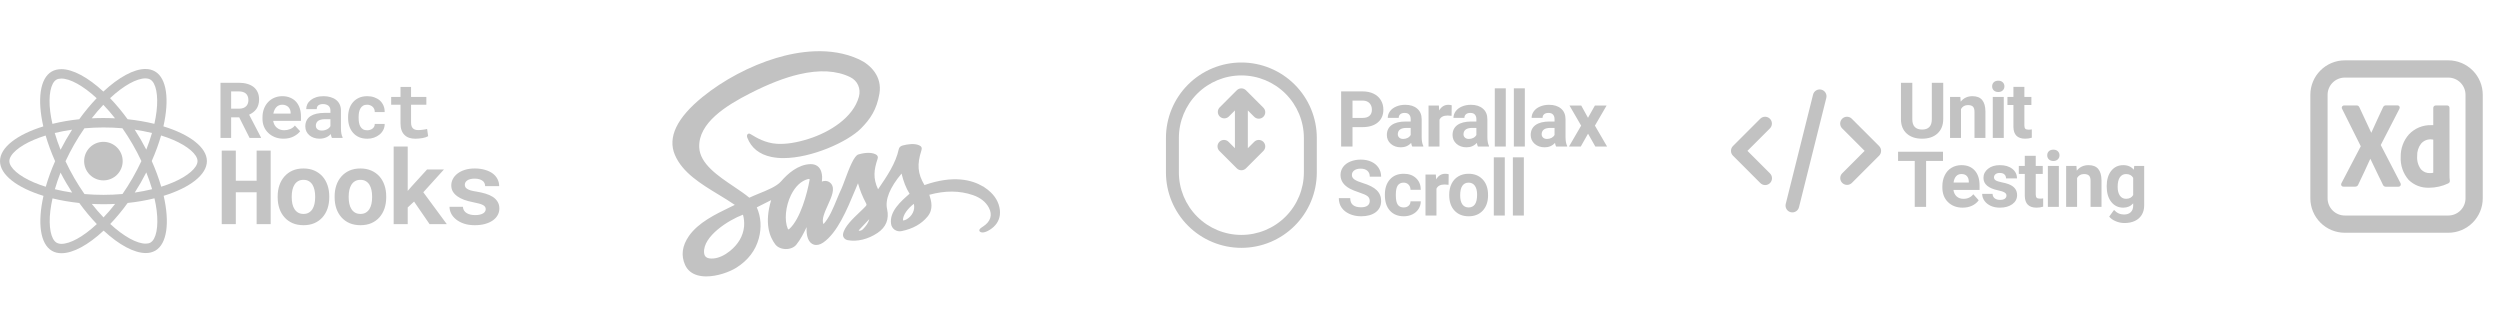 <svg width="inherit" height="inherit" viewBox="0 0 290 38" fill="none" xmlns="http://www.w3.org/2000/svg">
<path d="M211.275 10.399C211.376 10.424 211.471 10.469 211.554 10.531C211.638 10.592 211.709 10.67 211.762 10.759C211.816 10.849 211.851 10.947 211.866 11.05C211.882 11.153 211.876 11.258 211.851 11.359L208.685 24.026C208.661 24.128 208.617 24.225 208.555 24.31C208.494 24.395 208.416 24.467 208.326 24.522C208.237 24.577 208.137 24.613 208.033 24.629C207.929 24.645 207.823 24.64 207.721 24.615C207.619 24.589 207.524 24.544 207.439 24.481C207.355 24.418 207.284 24.339 207.231 24.248C207.178 24.158 207.143 24.057 207.129 23.953C207.115 23.849 207.122 23.743 207.149 23.642L210.315 10.975C210.341 10.874 210.385 10.779 210.447 10.695C210.509 10.612 210.587 10.541 210.676 10.488C210.765 10.434 210.864 10.399 210.967 10.384C211.07 10.368 211.175 10.373 211.276 10.399H211.275ZM205.31 13.774C205.458 13.922 205.541 14.123 205.541 14.333C205.541 14.543 205.458 14.745 205.31 14.893L202.703 17.5L205.31 20.107C205.385 20.18 205.446 20.267 205.487 20.364C205.529 20.46 205.55 20.564 205.551 20.669C205.552 20.775 205.532 20.879 205.492 20.976C205.453 21.073 205.394 21.162 205.32 21.236C205.245 21.31 205.157 21.369 205.06 21.409C204.962 21.449 204.858 21.469 204.753 21.468C204.648 21.467 204.544 21.445 204.447 21.404C204.351 21.362 204.263 21.302 204.19 21.226L201.024 18.06C200.875 17.911 200.792 17.71 200.792 17.5C200.792 17.29 200.875 17.089 201.024 16.94L204.19 13.774C204.339 13.625 204.54 13.542 204.75 13.542C204.96 13.542 205.161 13.625 205.31 13.774ZM213.69 13.774C213.839 13.625 214.04 13.542 214.25 13.542C214.46 13.542 214.661 13.625 214.81 13.774L217.976 16.94C218.125 17.089 218.208 17.29 218.208 17.5C218.208 17.71 218.125 17.911 217.976 18.06L214.81 21.226C214.66 21.37 214.46 21.45 214.253 21.448C214.045 21.447 213.847 21.363 213.7 21.217C213.553 21.07 213.47 20.871 213.468 20.664C213.466 20.456 213.546 20.256 213.69 20.107L216.297 17.5L213.69 14.893C213.542 14.745 213.459 14.543 213.459 14.333C213.459 14.123 213.542 13.922 213.69 13.774Z" fill="#C2C2C2"/>
<path d="M284 27H272C270.939 27 269.922 26.579 269.172 25.828C268.421 25.078 268 24.061 268 23V11C268 9.939 268.421 8.922 269.172 8.172C269.922 7.421 270.939 7 272 7H284C285.061 7 286.078 7.421 286.828 8.172C287.579 8.922 288 9.939 288 11V23C288 24.061 287.579 25.078 286.828 25.828C286.078 26.579 285.061 27 284 27ZM272 9C271.47 9 270.961 9.211 270.586 9.586C270.211 9.961 270 10.47 270 11V23C270 23.53 270.211 24.039 270.586 24.414C270.961 24.789 271.47 25 272 25H284C284.53 25 285.039 24.789 285.414 24.414C285.789 24.039 286 23.53 286 23V11C286 10.47 285.789 9.961 285.414 9.586C285.039 9.211 284.53 9 284 9H272ZM281.762 21.776C281.33 21.793 280.898 21.723 280.494 21.568C280.09 21.413 279.721 21.178 279.411 20.876C278.761 20.135 278.428 19.17 278.483 18.186C278.463 17.23 278.804 16.302 279.438 15.586C279.769 15.236 280.171 14.959 280.617 14.775C281.063 14.591 281.543 14.503 282.025 14.517H282.258V12.517C282.258 12.361 282.385 12.234 282.541 12.233H283.858C283.931 12.23 284.003 12.255 284.058 12.303C284.085 12.329 284.106 12.36 284.12 12.394C284.135 12.429 284.141 12.466 284.14 12.503V20.182C284.135 20.447 284.149 20.712 284.18 20.975V21C284.182 21.064 284.162 21.126 284.124 21.177C284.091 21.217 284.05 21.249 284.003 21.271C283.309 21.602 282.55 21.775 281.781 21.777L281.762 21.776ZM280.846 16.66L280.841 16.666C280.524 17.083 280.365 17.598 280.391 18.121C280.35 18.666 280.507 19.207 280.834 19.645C281.101 19.939 281.486 20.099 281.883 20.079C282.009 20.081 282.135 20.068 282.258 20.041V16.192C282.165 16.172 282.069 16.162 281.974 16.163C281.761 16.157 281.549 16.199 281.354 16.286C281.158 16.372 280.985 16.501 280.846 16.663V16.66ZM278.225 21.66H276.774C276.699 21.665 276.625 21.646 276.562 21.607C276.498 21.567 276.449 21.509 276.42 21.44L276.21 21L276.205 20.989L276 20.58L275.936 20.447C275.617 19.789 275.288 19.111 274.958 18.413C274.499 19.43 274.027 20.44 273.541 21.444V21.454L273.536 21.463C273.503 21.519 273.456 21.566 273.4 21.6C273.343 21.634 273.278 21.651 273.212 21.65H271.841C271.784 21.653 271.727 21.637 271.68 21.605C271.632 21.572 271.596 21.525 271.578 21.471C271.566 21.43 271.564 21.386 271.571 21.343C271.578 21.301 271.596 21.261 271.621 21.226L273.85 16.965L271.694 12.651C271.665 12.609 271.648 12.56 271.646 12.509C271.644 12.458 271.657 12.407 271.682 12.363C271.706 12.323 271.741 12.29 271.782 12.267C271.823 12.244 271.869 12.232 271.916 12.232H273.35C273.42 12.228 273.489 12.244 273.55 12.278C273.612 12.316 273.66 12.373 273.686 12.441C274.222 13.566 274.674 14.541 275.069 15.406C275.56 14.306 276.082 13.188 276.432 12.447L276.437 12.436L276.443 12.426V12.415C276.468 12.372 276.499 12.334 276.536 12.3C276.598 12.248 276.676 12.221 276.757 12.223H278.1C278.151 12.222 278.202 12.235 278.246 12.262C278.29 12.289 278.325 12.328 278.347 12.374C278.365 12.416 278.372 12.463 278.368 12.508C278.364 12.554 278.349 12.598 278.324 12.637L276.167 16.824L278.449 21.224C278.473 21.262 278.488 21.305 278.493 21.35C278.498 21.395 278.493 21.44 278.478 21.483C278.459 21.535 278.425 21.579 278.379 21.611C278.334 21.642 278.28 21.659 278.225 21.658V21.66Z" fill="#C2C2C2"/>
<path d="M144 11L144.53 10.47C144.389 10.329 144.199 10.251 144 10.251C143.801 10.251 143.611 10.329 143.47 10.47L144 11ZM144 19L143.47 19.53C143.611 19.671 143.801 19.749 144 19.749C144.199 19.749 144.389 19.671 144.53 19.53L144 19ZM141.47 12.47C141.338 12.612 141.265 12.8 141.269 12.995C141.272 13.189 141.351 13.374 141.488 13.512C141.626 13.649 141.811 13.728 142.005 13.731C142.2 13.735 142.388 13.662 142.53 13.53L141.47 12.47ZM145.47 13.53C145.539 13.604 145.621 13.663 145.713 13.704C145.805 13.745 145.905 13.767 146.005 13.769C146.106 13.77 146.206 13.752 146.3 13.714C146.393 13.676 146.478 13.62 146.549 13.549C146.62 13.478 146.676 13.393 146.714 13.3C146.752 13.206 146.77 13.106 146.769 13.005C146.767 12.905 146.745 12.806 146.704 12.713C146.663 12.621 146.604 12.539 146.53 12.47L145.47 13.53ZM142.53 16.47C142.461 16.396 142.379 16.337 142.287 16.296C142.195 16.255 142.095 16.233 141.995 16.231C141.894 16.23 141.794 16.248 141.7 16.286C141.607 16.324 141.522 16.38 141.451 16.451C141.38 16.522 141.324 16.607 141.286 16.7C141.248 16.794 141.23 16.894 141.231 16.994C141.233 17.095 141.255 17.195 141.296 17.287C141.337 17.378 141.396 17.461 141.47 17.53L142.53 16.47ZM146.53 17.53C146.604 17.461 146.663 17.378 146.704 17.287C146.745 17.195 146.767 17.095 146.769 16.994C146.77 16.894 146.752 16.794 146.714 16.7C146.676 16.607 146.62 16.522 146.549 16.451C146.478 16.38 146.393 16.324 146.3 16.286C146.206 16.248 146.106 16.23 146.005 16.231C145.905 16.233 145.805 16.255 145.713 16.296C145.621 16.337 145.539 16.396 145.47 16.47L146.53 17.53ZM135.25 16V20H136.75V16H135.25ZM152.75 20V16H151.25V20H152.75ZM143.25 11V19H144.75V11H143.25ZM143.47 10.47L141.47 12.47L142.53 13.53L144.53 11.53L143.47 10.47ZM143.47 11.53L145.47 13.53L146.53 12.47L144.53 10.47L143.47 11.53ZM144.53 18.47L142.53 16.47L141.47 17.53L143.47 19.53L144.53 18.47ZM144.53 19.53L146.53 17.53L145.47 16.47L143.47 18.47L144.53 19.53ZM152.75 16C152.75 13.679 151.828 11.454 150.187 9.813C148.546 8.172 146.321 7.25 144 7.25V8.75C145.923 8.75 147.767 9.514 149.127 10.873C150.486 12.233 151.25 14.077 151.25 16H152.75ZM144 28.75C145.149 28.75 146.287 28.524 147.348 28.084C148.41 27.644 149.375 27 150.187 26.187C151 25.375 151.644 24.41 152.084 23.349C152.524 22.287 152.75 21.149 152.75 20H151.25C151.25 21.923 150.486 23.767 149.127 25.127C147.767 26.486 145.923 27.25 144 27.25V28.75ZM135.25 20C135.25 22.321 136.172 24.546 137.813 26.187C139.454 27.828 141.679 28.75 144 28.75V27.25C142.077 27.25 140.233 26.486 138.873 25.127C137.514 23.767 136.75 21.923 136.75 20H135.25ZM136.75 16C136.75 14.077 137.514 12.233 138.873 10.873C140.233 9.514 142.077 8.75 144 8.75V7.25C141.679 7.25 139.454 8.172 137.813 9.813C136.172 11.454 135.25 13.679 135.25 16H136.75Z" fill="#C2C2C2"/>
<path d="M156.89 14.746V17H155.571V10.602H158.067C158.548 10.602 158.97 10.69 159.333 10.865C159.699 11.041 159.98 11.291 160.177 11.617C160.373 11.939 160.471 12.307 160.471 12.72C160.471 13.347 160.256 13.842 159.825 14.205C159.397 14.565 158.804 14.746 158.045 14.746H156.89ZM156.89 13.678H158.067C158.416 13.678 158.681 13.596 158.863 13.432C159.047 13.268 159.14 13.033 159.14 12.729C159.14 12.415 159.047 12.162 158.863 11.968C158.678 11.775 158.423 11.675 158.098 11.669H156.89V13.678ZM163.82 17C163.761 16.886 163.719 16.744 163.693 16.574C163.385 16.916 162.985 17.088 162.493 17.088C162.027 17.088 161.64 16.953 161.333 16.684C161.028 16.414 160.876 16.074 160.876 15.664C160.876 15.16 161.062 14.773 161.434 14.504C161.809 14.234 162.349 14.098 163.055 14.095H163.64V13.823C163.64 13.603 163.583 13.427 163.468 13.295C163.357 13.164 163.18 13.098 162.937 13.098C162.723 13.098 162.554 13.149 162.431 13.252C162.311 13.354 162.251 13.495 162.251 13.673H160.981C160.981 13.398 161.066 13.143 161.236 12.909C161.406 12.674 161.646 12.491 161.957 12.359C162.267 12.225 162.616 12.157 163.003 12.157C163.589 12.157 164.053 12.305 164.396 12.601C164.741 12.894 164.914 13.307 164.914 13.84V15.901C164.917 16.352 164.98 16.694 165.103 16.925V17H163.82ZM162.77 16.117C162.957 16.117 163.13 16.076 163.288 15.994C163.446 15.909 163.564 15.796 163.64 15.655V14.838H163.165C162.529 14.838 162.191 15.058 162.15 15.497L162.146 15.572C162.146 15.73 162.201 15.86 162.313 15.963C162.424 16.065 162.576 16.117 162.77 16.117ZM168.382 13.436C168.209 13.413 168.057 13.401 167.925 13.401C167.444 13.401 167.129 13.563 166.98 13.889V17H165.71V12.245H166.91L166.945 12.812C167.2 12.376 167.553 12.157 168.004 12.157C168.144 12.157 168.276 12.176 168.399 12.214L168.382 13.436ZM171.44 17C171.382 16.886 171.339 16.744 171.313 16.574C171.005 16.916 170.606 17.088 170.113 17.088C169.648 17.088 169.261 16.953 168.953 16.684C168.648 16.414 168.496 16.074 168.496 15.664C168.496 15.16 168.682 14.773 169.054 14.504C169.429 14.234 169.97 14.098 170.676 14.095H171.26V13.823C171.26 13.603 171.203 13.427 171.089 13.295C170.978 13.164 170.8 13.098 170.557 13.098C170.343 13.098 170.175 13.149 170.052 13.252C169.932 13.354 169.872 13.495 169.872 13.673H168.602C168.602 13.398 168.687 13.143 168.856 12.909C169.026 12.674 169.267 12.491 169.577 12.359C169.888 12.225 170.236 12.157 170.623 12.157C171.209 12.157 171.673 12.305 172.016 12.601C172.362 12.894 172.535 13.307 172.535 13.84V15.901C172.538 16.352 172.601 16.694 172.724 16.925V17H171.44ZM170.39 16.117C170.578 16.117 170.751 16.076 170.909 15.994C171.067 15.909 171.184 15.796 171.26 15.655V14.838H170.786C170.15 14.838 169.812 15.058 169.771 15.497L169.766 15.572C169.766 15.73 169.822 15.86 169.933 15.963C170.044 16.065 170.197 16.117 170.39 16.117ZM174.671 17H173.396V10.25H174.671V17ZM176.881 17H175.607V10.25H176.881V17ZM180.507 17C180.448 16.886 180.406 16.744 180.379 16.574C180.072 16.916 179.672 17.088 179.18 17.088C178.714 17.088 178.327 16.953 178.02 16.684C177.715 16.414 177.563 16.074 177.563 15.664C177.563 15.16 177.749 14.773 178.121 14.504C178.496 14.234 179.036 14.098 179.742 14.095H180.327V13.823C180.327 13.603 180.27 13.427 180.155 13.295C180.044 13.164 179.867 13.098 179.624 13.098C179.41 13.098 179.241 13.149 179.118 13.252C178.998 13.354 178.938 13.495 178.938 13.673H177.668C177.668 13.398 177.753 13.143 177.923 12.909C178.093 12.674 178.333 12.491 178.644 12.359C178.954 12.225 179.303 12.157 179.69 12.157C180.275 12.157 180.74 12.305 181.083 12.601C181.428 12.894 181.601 13.307 181.601 13.84V15.901C181.604 16.352 181.667 16.694 181.79 16.925V17H180.507ZM179.457 16.117C179.644 16.117 179.817 16.076 179.975 15.994C180.133 15.909 180.251 15.796 180.327 15.655V14.838H179.852C179.216 14.838 178.878 15.058 178.837 15.497L178.833 15.572C178.833 15.73 178.888 15.86 179 15.963C179.111 16.065 179.263 16.117 179.457 16.117ZM184.207 13.665L185.007 12.245H186.365L185.011 14.574L186.422 17H185.06L184.212 15.506L183.368 17H182.001L183.412 14.574L182.063 12.245H183.425L184.207 13.665Z" fill="#C2C2C2"/>
<path d="M225.414 9.602V13.816C225.414 14.516 225.194 15.07 224.755 15.477C224.318 15.884 223.721 16.088 222.962 16.088C222.215 16.088 221.622 15.89 221.182 15.495C220.743 15.099 220.519 14.556 220.51 13.864V9.602H221.828V13.825C221.828 14.244 221.928 14.55 222.127 14.743C222.329 14.934 222.607 15.029 222.962 15.029C223.703 15.029 224.08 14.639 224.091 13.86V9.602H225.414ZM227.401 11.245L227.44 11.794C227.78 11.37 228.236 11.157 228.807 11.157C229.311 11.157 229.686 11.305 229.932 11.601C230.178 11.897 230.304 12.339 230.31 12.928V16H229.04V12.959C229.04 12.69 228.981 12.495 228.864 12.374C228.747 12.252 228.552 12.19 228.279 12.19C227.922 12.19 227.654 12.342 227.475 12.647V16H226.205V11.245H227.401ZM232.437 16H231.162V11.245H232.437V16ZM231.088 10.015C231.088 9.824 231.151 9.667 231.277 9.544C231.406 9.421 231.58 9.36 231.8 9.36C232.016 9.36 232.189 9.421 232.318 9.544C232.447 9.667 232.512 9.824 232.512 10.015C232.512 10.208 232.446 10.366 232.314 10.489C232.185 10.612 232.014 10.674 231.8 10.674C231.586 10.674 231.413 10.612 231.281 10.489C231.152 10.366 231.088 10.208 231.088 10.015ZM234.828 10.076V11.245H235.641V12.177H234.828V14.55C234.828 14.726 234.861 14.852 234.929 14.928C234.996 15.004 235.125 15.042 235.315 15.042C235.456 15.042 235.581 15.032 235.689 15.011V15.974C235.44 16.05 235.184 16.088 234.92 16.088C234.029 16.088 233.575 15.638 233.558 14.739V12.177H232.863V11.245H233.558V10.076H234.828Z" fill="#C2C2C2"/>
<path d="M225.388 18.669H223.428V24H222.109V18.669H220.176V17.602H225.388V18.669ZM227.673 24.088C226.976 24.088 226.407 23.874 225.968 23.446C225.531 23.019 225.313 22.449 225.313 21.737V21.614C225.313 21.136 225.405 20.71 225.59 20.335C225.775 19.957 226.035 19.667 226.372 19.465C226.712 19.26 227.099 19.157 227.532 19.157C228.183 19.157 228.694 19.362 229.066 19.773C229.441 20.183 229.629 20.764 229.629 21.517V22.036H226.601C226.642 22.346 226.765 22.595 226.97 22.783C227.178 22.97 227.44 23.064 227.757 23.064C228.246 23.064 228.628 22.887 228.903 22.532L229.528 23.231C229.337 23.5 229.079 23.711 228.754 23.864C228.429 24.013 228.069 24.088 227.673 24.088ZM227.528 20.186C227.276 20.186 227.071 20.27 226.913 20.44C226.758 20.61 226.658 20.854 226.614 21.17H228.381V21.069C228.375 20.788 228.299 20.571 228.152 20.419C228.006 20.263 227.798 20.186 227.528 20.186ZM232.749 22.686C232.749 22.531 232.671 22.409 232.516 22.321C232.364 22.23 232.118 22.15 231.778 22.08C230.647 21.842 230.081 21.362 230.081 20.638C230.081 20.216 230.256 19.865 230.604 19.584C230.956 19.299 231.414 19.157 231.98 19.157C232.583 19.157 233.065 19.299 233.426 19.584C233.789 19.868 233.971 20.237 233.971 20.691H232.701C232.701 20.509 232.642 20.36 232.525 20.243C232.408 20.123 232.224 20.062 231.975 20.062C231.762 20.062 231.596 20.111 231.479 20.207C231.362 20.304 231.303 20.427 231.303 20.577C231.303 20.717 231.369 20.831 231.501 20.919C231.636 21.004 231.861 21.079 232.178 21.144C232.494 21.205 232.761 21.275 232.977 21.355C233.648 21.601 233.984 22.027 233.984 22.633C233.984 23.067 233.798 23.419 233.426 23.688C233.054 23.955 232.573 24.088 231.984 24.088C231.586 24.088 231.231 24.018 230.921 23.877C230.613 23.733 230.371 23.539 230.196 23.293C230.02 23.044 229.932 22.775 229.932 22.488H231.136C231.148 22.714 231.231 22.887 231.387 23.007C231.542 23.127 231.75 23.187 232.011 23.187C232.254 23.187 232.437 23.142 232.56 23.051C232.686 22.957 232.749 22.835 232.749 22.686ZM236.146 18.076V19.245H236.959V20.177H236.146V22.55C236.146 22.726 236.18 22.852 236.247 22.928C236.314 23.004 236.443 23.042 236.634 23.042C236.774 23.042 236.899 23.032 237.007 23.011V23.974C236.758 24.05 236.502 24.088 236.238 24.088C235.348 24.088 234.894 23.638 234.876 22.739V20.177H234.182V19.245H234.876V18.076H236.146ZM238.827 24H237.552V19.245H238.827V24ZM237.478 18.015C237.478 17.824 237.541 17.668 237.667 17.544C237.796 17.421 237.97 17.36 238.19 17.36C238.406 17.36 238.579 17.421 238.708 17.544C238.837 17.668 238.902 17.824 238.902 18.015C238.902 18.208 238.836 18.366 238.704 18.489C238.575 18.612 238.404 18.674 238.19 18.674C237.976 18.674 237.803 18.612 237.671 18.489C237.542 18.366 237.478 18.208 237.478 18.015ZM240.866 19.245L240.906 19.794C241.246 19.37 241.701 19.157 242.272 19.157C242.776 19.157 243.151 19.305 243.397 19.601C243.643 19.897 243.769 20.339 243.775 20.928V24H242.505V20.959C242.505 20.689 242.447 20.495 242.329 20.375C242.212 20.252 242.017 20.19 241.745 20.19C241.388 20.19 241.12 20.342 240.941 20.647V24H239.671V19.245H240.866ZM244.378 21.587C244.378 20.858 244.55 20.27 244.896 19.825C245.245 19.38 245.713 19.157 246.302 19.157C246.824 19.157 247.23 19.336 247.52 19.693L247.572 19.245H248.724V23.842C248.724 24.258 248.628 24.62 248.438 24.927C248.251 25.235 247.985 25.469 247.643 25.63C247.3 25.791 246.899 25.872 246.439 25.872C246.09 25.872 245.75 25.802 245.419 25.661C245.088 25.523 244.837 25.345 244.668 25.125L245.23 24.352C245.546 24.706 245.93 24.883 246.381 24.883C246.718 24.883 246.981 24.793 247.168 24.611C247.356 24.432 247.449 24.177 247.449 23.846V23.591C247.156 23.922 246.771 24.088 246.294 24.088C245.722 24.088 245.259 23.865 244.905 23.42C244.553 22.972 244.378 22.378 244.378 21.64V21.587ZM245.648 21.68C245.648 22.11 245.734 22.449 245.907 22.695C246.08 22.938 246.317 23.06 246.619 23.06C247.005 23.06 247.282 22.915 247.449 22.625V20.625C247.279 20.335 247.005 20.19 246.628 20.19C246.323 20.19 246.083 20.314 245.907 20.564C245.734 20.812 245.648 21.185 245.648 21.68Z" fill="#C2C2C2"/>
<path d="M158.889 23.321C158.889 23.072 158.801 22.882 158.625 22.75C158.45 22.615 158.133 22.475 157.676 22.328C157.219 22.179 156.857 22.032 156.591 21.889C155.864 21.496 155.501 20.967 155.501 20.302C155.501 19.956 155.598 19.649 155.791 19.379C155.987 19.107 156.267 18.895 156.63 18.742C156.997 18.59 157.407 18.514 157.861 18.514C158.318 18.514 158.725 18.597 159.083 18.764C159.44 18.928 159.717 19.161 159.913 19.463C160.112 19.765 160.212 20.107 160.212 20.491H158.894C158.894 20.198 158.801 19.971 158.617 19.81C158.432 19.646 158.173 19.564 157.839 19.564C157.517 19.564 157.266 19.633 157.087 19.77C156.909 19.905 156.819 20.084 156.819 20.307C156.819 20.515 156.923 20.689 157.131 20.83C157.342 20.97 157.651 21.102 158.059 21.225C158.809 21.451 159.355 21.73 159.698 22.064C160.041 22.398 160.212 22.814 160.212 23.312C160.212 23.866 160.002 24.301 159.583 24.618C159.165 24.931 158.601 25.088 157.892 25.088C157.399 25.088 156.951 24.998 156.547 24.82C156.143 24.638 155.833 24.391 155.62 24.077C155.409 23.764 155.303 23.4 155.303 22.987H156.626C156.626 23.693 157.048 24.046 157.892 24.046C158.205 24.046 158.45 23.983 158.625 23.857C158.801 23.729 158.889 23.55 158.889 23.321ZM162.822 24.064C163.057 24.064 163.247 24 163.394 23.871C163.54 23.742 163.616 23.57 163.622 23.356H164.813C164.81 23.679 164.722 23.975 164.549 24.244C164.377 24.511 164.139 24.719 163.838 24.868C163.539 25.015 163.208 25.088 162.844 25.088C162.165 25.088 161.629 24.873 161.236 24.442C160.843 24.008 160.647 23.411 160.647 22.649V22.565C160.647 21.833 160.842 21.248 161.232 20.812C161.621 20.375 162.156 20.157 162.836 20.157C163.43 20.157 163.906 20.327 164.264 20.667C164.624 21.004 164.807 21.454 164.813 22.016H163.622C163.616 21.77 163.54 21.571 163.394 21.419C163.247 21.263 163.054 21.186 162.814 21.186C162.518 21.186 162.294 21.294 162.141 21.511C161.992 21.725 161.917 22.073 161.917 22.557V22.689C161.917 23.178 161.992 23.529 162.141 23.743C162.291 23.957 162.518 24.064 162.822 24.064ZM168.03 21.436C167.857 21.413 167.705 21.401 167.573 21.401C167.093 21.401 166.778 21.564 166.628 21.889V25H165.358V20.245H166.558L166.593 20.812C166.848 20.375 167.201 20.157 167.652 20.157C167.793 20.157 167.925 20.176 168.048 20.214L168.03 21.436ZM168.109 22.579C168.109 22.107 168.2 21.686 168.382 21.317C168.564 20.948 168.824 20.663 169.164 20.46C169.507 20.258 169.904 20.157 170.355 20.157C170.997 20.157 171.52 20.354 171.924 20.746C172.331 21.139 172.558 21.672 172.605 22.346L172.614 22.671C172.614 23.4 172.41 23.986 172.003 24.429C171.596 24.868 171.049 25.088 170.364 25.088C169.678 25.088 169.13 24.868 168.72 24.429C168.313 23.989 168.109 23.392 168.109 22.636V22.579ZM169.379 22.671C169.379 23.122 169.464 23.468 169.634 23.708C169.804 23.945 170.047 24.064 170.364 24.064C170.671 24.064 170.912 23.947 171.085 23.712C171.257 23.475 171.344 23.097 171.344 22.579C171.344 22.136 171.257 21.794 171.085 21.55C170.912 21.307 170.668 21.186 170.355 21.186C170.044 21.186 169.804 21.307 169.634 21.55C169.464 21.791 169.379 22.164 169.379 22.671ZM174.556 25H173.282V18.25H174.556V25ZM176.767 25H175.493V18.25H176.767V25Z" fill="#C2C2C2"/>
<g clip-path="url(#clip0)">
<path d="M115.984 24.349C115.875 23.464 115.426 22.697 114.648 22.065C114.638 22.053 114.627 22.043 114.616 22.033L114.576 22.004L114.564 21.995L114.15 21.699L114.136 21.688L114.084 21.651C114.064 21.64 114.044 21.631 114.022 21.625C112.714 20.847 110.549 20.301 107.237 21.47C106.447 20.14 106.357 19.074 106.886 17.442C106.98 17.157 106.893 16.969 106.611 16.848C106.044 16.607 105.267 16.73 104.717 16.875C104.46 16.942 104.305 17.087 104.256 17.308C103.908 18.941 102.894 20.433 101.913 21.872L101.855 21.957C101.251 20.676 101.377 19.684 101.797 18.44C101.881 18.193 101.815 18.028 101.583 17.905C100.934 17.57 99.961 17.8 99.574 17.914C99.083 18.058 98.556 19.385 97.967 20.975C97.819 21.375 97.691 21.717 97.615 21.877C97.433 22.248 97.259 22.671 97.075 23.12C96.659 24.136 96.191 25.28 95.522 25.998C95.278 25.46 95.661 24.612 96.033 23.789C96.473 22.816 96.889 21.896 96.41 21.309C96.334 21.216 96.24 21.14 96.134 21.085C96.028 21.03 95.911 20.997 95.792 20.988C95.636 20.977 95.479 21.002 95.335 21.063C95.385 20.643 95.387 20.312 95.265 19.912C95.09 19.341 94.635 19.022 94.008 19.039C92.582 19.08 91.375 20.143 90.613 21.028C90.105 21.622 88.98 22.074 87.992 22.471C87.602 22.637 87.231 22.785 86.921 22.934C86.427 22.517 85.8 22.096 85.14 21.651C83.284 20.406 81.182 18.993 81.109 17.078C81.005 14.25 84.226 12.244 87.038 10.812C89.168 9.729 91.021 9.01 92.701 8.618C95.061 8.066 97.055 8.177 98.625 8.947C99.485 9.368 99.887 10.283 99.632 11.224C98.964 13.67 96.196 15.345 93.829 16.1C92.404 16.554 91.19 16.744 90.118 16.681C88.775 16.604 87.678 15.93 87.209 15.642C87.134 15.591 87.054 15.546 86.972 15.509L86.95 15.504C86.908 15.493 86.863 15.494 86.821 15.508C86.779 15.521 86.742 15.545 86.713 15.578C86.617 15.693 86.651 15.875 86.686 15.967C87.142 17.159 88.085 17.913 89.487 18.206C89.946 18.298 90.413 18.342 90.881 18.339C94.162 18.339 98.349 16.447 99.886 14.889C100.935 13.828 101.699 12.737 102.015 10.855C102.345 8.885 101.009 7.515 99.648 6.885C96.34 5.358 92.583 5.961 90.014 6.736C87.008 7.642 83.898 9.29 81.483 11.258C78.505 13.683 77.429 15.934 78.283 17.956C79.159 20.029 81.297 21.326 83.364 22.58C84.032 22.985 84.667 23.37 85.239 23.768C85.067 23.852 84.891 23.937 84.712 24.022C82.977 24.863 81.009 25.81 79.917 27.373C79.124 28.513 78.976 29.647 79.476 30.744C79.743 31.328 80.218 31.725 80.878 31.922C81.221 32.02 81.577 32.067 81.934 32.063C83.218 32.063 84.632 31.543 85.402 31.063C86.761 30.209 87.642 29.063 88.021 27.657C88.358 26.406 88.277 25.162 87.787 24.053L89.453 23.213C88.65 25.885 89.266 27.48 89.942 28.36C90.192 28.685 90.642 28.88 91.144 28.889C91.647 28.898 92.109 28.709 92.37 28.387C92.865 27.774 93.23 27.058 93.566 26.342C93.548 26.809 93.57 27.283 93.73 27.684C93.873 28.046 94.109 28.286 94.413 28.378C94.737 28.476 95.116 28.393 95.481 28.144C97.127 27.018 98.252 24.316 99.156 22.143C99.284 21.834 99.408 21.538 99.527 21.26C99.751 22.06 100.062 22.834 100.455 23.566C100.542 23.725 100.535 23.795 100.416 23.925C100.237 24.121 99.988 24.358 99.724 24.609C98.924 25.368 97.928 26.316 97.794 27.149C97.742 27.483 97.972 27.788 98.329 27.857C99.403 28.07 100.697 27.758 101.791 27.022C102.785 26.354 103.159 25.422 102.904 24.261C102.657 23.144 103.221 21.756 104.581 20.133C104.803 21.063 105.1 21.815 105.51 22.474L105.499 22.482C104.509 23.347 103.152 24.531 103.363 25.967C103.38 26.104 103.426 26.235 103.498 26.353C103.569 26.471 103.664 26.572 103.777 26.651C103.897 26.733 104.034 26.788 104.177 26.815C104.32 26.841 104.467 26.837 104.608 26.804C105.905 26.532 106.881 25.983 107.59 25.129C108.3 24.275 108.041 23.328 107.802 22.593C109.657 22.09 111.309 22.102 112.856 22.63C113.724 22.927 114.347 23.415 114.706 24.088C115.158 24.935 114.914 25.716 114.017 26.288C113.742 26.464 113.609 26.572 113.601 26.708C113.599 26.739 113.604 26.771 113.617 26.799C113.63 26.828 113.65 26.854 113.675 26.873C113.779 26.959 114.099 27.107 114.824 26.651C115.492 26.231 115.884 25.66 115.984 24.944C116.005 24.746 116.004 24.547 115.984 24.349ZM86.316 26.209L86.309 26.304C86.193 27.39 85.641 28.337 84.665 29.124C84.052 29.619 83.386 29.922 82.791 29.98C82.375 30.02 82.073 29.964 81.894 29.811C81.759 29.698 81.687 29.528 81.671 29.292C81.549 27.401 84.515 25.522 86.184 24.903C86.303 25.328 86.348 25.769 86.316 26.209ZM93.912 20.876C93.638 22.441 92.837 25.395 91.578 26.542C91.518 26.597 91.468 26.616 91.445 26.611C91.422 26.606 91.404 26.578 91.385 26.537C90.965 25.563 91.12 23.919 91.756 22.626C92.246 21.63 92.944 20.971 93.725 20.771C93.757 20.762 93.791 20.757 93.824 20.757C93.85 20.755 93.877 20.762 93.898 20.777C93.908 20.791 93.914 20.808 93.916 20.825C93.918 20.842 93.917 20.859 93.912 20.876ZM100.109 26.581C99.872 26.829 99.548 26.795 99.624 26.705L100.83 25.425C100.732 25.865 100.445 26.23 100.109 26.581ZM105.109 25.475C104.995 25.531 104.87 25.566 104.743 25.578C104.709 24.905 105.361 24.147 106.005 23.642C106.178 24.344 105.824 25.086 105.109 25.475Z" fill="#C2C2C2"/>
</g>
<path d="M31.398 26V17.469H29.77V20.967H27.355V17.469H25.721V26H27.355V22.303H29.77V26H31.398ZM32.211 22.771V22.895C32.211 23.359 32.277 23.789 32.41 24.184C32.543 24.574 32.738 24.914 32.996 25.203C33.25 25.492 33.562 25.719 33.933 25.883C34.308 26.043 34.734 26.123 35.211 26.123C35.683 26.123 36.105 26.043 36.476 25.883C36.847 25.719 37.16 25.492 37.414 25.203C37.668 24.914 37.861 24.574 37.994 24.184C38.127 23.789 38.193 23.359 38.193 22.895V22.771C38.193 22.311 38.127 21.885 37.994 21.494C37.861 21.1 37.668 20.758 37.414 20.469C37.156 20.18 36.841 19.953 36.47 19.789C36.099 19.625 35.675 19.543 35.199 19.543C34.722 19.543 34.298 19.625 33.927 19.789C33.56 19.953 33.25 20.18 32.996 20.469C32.738 20.758 32.543 21.1 32.41 21.494C32.277 21.885 32.211 22.311 32.211 22.771ZM33.84 22.895V22.771C33.84 22.514 33.865 22.27 33.916 22.039C33.966 21.809 34.047 21.605 34.156 21.43C34.265 21.254 34.406 21.115 34.578 21.014C34.75 20.912 34.957 20.861 35.199 20.861C35.445 20.861 35.654 20.912 35.826 21.014C35.998 21.115 36.138 21.254 36.248 21.43C36.353 21.605 36.431 21.809 36.482 22.039C36.533 22.27 36.558 22.514 36.558 22.771V22.895C36.558 23.16 36.533 23.41 36.482 23.645C36.431 23.875 36.353 24.076 36.248 24.248C36.138 24.424 35.998 24.562 35.826 24.664C35.654 24.766 35.449 24.816 35.211 24.816C34.965 24.816 34.754 24.766 34.578 24.664C34.406 24.562 34.265 24.424 34.156 24.248C34.047 24.076 33.966 23.875 33.916 23.645C33.865 23.41 33.84 23.16 33.84 22.895ZM38.818 22.771V22.895C38.818 23.359 38.884 23.789 39.017 24.184C39.15 24.574 39.345 24.914 39.603 25.203C39.857 25.492 40.169 25.719 40.54 25.883C40.915 26.043 41.341 26.123 41.818 26.123C42.29 26.123 42.712 26.043 43.083 25.883C43.454 25.719 43.767 25.492 44.021 25.203C44.275 24.914 44.468 24.574 44.601 24.184C44.734 23.789 44.8 23.359 44.8 22.895V22.771C44.8 22.311 44.734 21.885 44.601 21.494C44.468 21.1 44.275 20.758 44.021 20.469C43.763 20.18 43.448 19.953 43.077 19.789C42.706 19.625 42.282 19.543 41.806 19.543C41.329 19.543 40.906 19.625 40.534 19.789C40.167 19.953 39.857 20.18 39.603 20.469C39.345 20.758 39.15 21.1 39.017 21.494C38.884 21.885 38.818 22.311 38.818 22.771ZM40.447 22.895V22.771C40.447 22.514 40.472 22.27 40.523 22.039C40.573 21.809 40.654 21.605 40.763 21.43C40.872 21.254 41.013 21.115 41.185 21.014C41.357 20.912 41.564 20.861 41.806 20.861C42.052 20.861 42.261 20.912 42.433 21.014C42.605 21.115 42.745 21.254 42.855 21.43C42.96 21.605 43.038 21.809 43.089 22.039C43.14 22.27 43.165 22.514 43.165 22.771V22.895C43.165 23.16 43.14 23.41 43.089 23.645C43.038 23.875 42.96 24.076 42.855 24.248C42.745 24.424 42.605 24.562 42.433 24.664C42.261 24.766 42.056 24.816 41.818 24.816C41.572 24.816 41.361 24.766 41.185 24.664C41.013 24.562 40.872 24.424 40.763 24.248C40.654 24.076 40.573 23.875 40.523 23.645C40.472 23.41 40.447 23.16 40.447 22.895ZM48.032 23.381L49.831 26H51.829L49.104 22.303L51.495 19.66H49.538L47.786 21.582L47.294 22.145V17H45.665V26H47.294V24.066L48.032 23.381ZM56.344 24.26C56.344 24.357 56.319 24.447 56.268 24.529C56.221 24.611 56.149 24.684 56.051 24.746C55.95 24.809 55.819 24.859 55.659 24.898C55.502 24.934 55.319 24.951 55.108 24.951C54.932 24.951 54.76 24.934 54.592 24.898C54.428 24.863 54.282 24.807 54.153 24.729C54.024 24.654 53.918 24.557 53.836 24.436C53.754 24.311 53.707 24.162 53.696 23.99H52.143C52.143 24.248 52.206 24.506 52.331 24.764C52.459 25.018 52.647 25.244 52.893 25.443C53.139 25.646 53.444 25.811 53.807 25.936C54.174 26.061 54.596 26.123 55.073 26.123C55.506 26.123 55.899 26.076 56.25 25.982C56.602 25.885 56.903 25.75 57.153 25.578C57.399 25.406 57.588 25.203 57.721 24.969C57.858 24.73 57.926 24.471 57.926 24.189C57.926 23.885 57.858 23.623 57.721 23.404C57.588 23.182 57.403 22.992 57.164 22.836C56.926 22.684 56.643 22.559 56.315 22.461C55.987 22.363 55.631 22.283 55.248 22.221C54.983 22.182 54.764 22.137 54.592 22.086C54.42 22.031 54.285 21.971 54.188 21.904C54.086 21.842 54.016 21.771 53.977 21.693C53.938 21.611 53.918 21.523 53.918 21.43C53.918 21.336 53.94 21.248 53.983 21.166C54.03 21.08 54.096 21.006 54.182 20.943C54.276 20.873 54.397 20.818 54.545 20.779C54.694 20.74 54.868 20.721 55.067 20.721C55.301 20.721 55.5 20.75 55.664 20.809C55.832 20.867 55.965 20.945 56.063 21.043C56.133 21.117 56.186 21.201 56.221 21.295C56.256 21.385 56.274 21.482 56.274 21.588H57.903C57.903 21.295 57.838 21.023 57.709 20.773C57.581 20.523 57.395 20.307 57.153 20.123C56.907 19.943 56.608 19.803 56.256 19.701C55.905 19.596 55.508 19.543 55.067 19.543C54.645 19.543 54.266 19.596 53.93 19.701C53.594 19.807 53.309 19.949 53.075 20.129C52.84 20.309 52.66 20.518 52.535 20.756C52.41 20.994 52.348 21.244 52.348 21.506C52.348 21.775 52.409 22.014 52.53 22.221C52.655 22.428 52.827 22.609 53.045 22.766C53.264 22.926 53.526 23.062 53.831 23.176C54.139 23.285 54.479 23.377 54.85 23.451C55.143 23.506 55.385 23.561 55.577 23.615C55.768 23.67 55.922 23.729 56.039 23.791C56.153 23.857 56.231 23.928 56.274 24.002C56.321 24.076 56.344 24.162 56.344 24.26Z" fill="#C4C4C4"/>
<path d="M27.747 13.609L28.951 16H30.273V15.943L28.898 13.302C29.074 13.223 29.232 13.129 29.373 13.021C29.516 12.912 29.639 12.785 29.742 12.638C29.841 12.495 29.918 12.332 29.97 12.15C30.026 11.966 30.054 11.759 30.054 11.531C30.054 11.214 29.998 10.936 29.887 10.696C29.778 10.456 29.623 10.255 29.421 10.094C29.216 9.933 28.97 9.811 28.683 9.729C28.395 9.644 28.075 9.602 27.72 9.602H25.576V16H26.811V13.609H27.747ZM26.811 12.607V10.604H27.72C27.89 10.604 28.041 10.624 28.173 10.665C28.305 10.706 28.416 10.765 28.507 10.841C28.609 10.926 28.686 11.034 28.735 11.166C28.788 11.295 28.814 11.444 28.814 11.614C28.814 11.755 28.794 11.882 28.753 11.997C28.715 12.111 28.658 12.209 28.581 12.291C28.491 12.394 28.372 12.473 28.226 12.528C28.082 12.581 27.915 12.607 27.725 12.607H26.811ZM32.882 16.088C33.342 16.088 33.74 15.998 34.077 15.82C34.414 15.641 34.66 15.442 34.816 15.222L34.205 14.563C34.064 14.745 33.881 14.881 33.656 14.972C33.43 15.062 33.197 15.108 32.957 15.108C32.787 15.108 32.63 15.082 32.486 15.029C32.343 14.976 32.215 14.901 32.104 14.805C31.996 14.711 31.909 14.607 31.845 14.493C31.78 14.376 31.728 14.222 31.687 14.031V14.018H34.912V13.499C34.912 13.151 34.864 12.833 34.767 12.546C34.671 12.256 34.53 12.008 34.345 11.803C34.158 11.598 33.929 11.44 33.66 11.329C33.393 11.214 33.089 11.157 32.746 11.157C32.415 11.157 32.109 11.217 31.827 11.337C31.546 11.457 31.303 11.626 31.098 11.843C30.893 12.06 30.733 12.319 30.619 12.621C30.505 12.919 30.448 13.251 30.448 13.614V13.79C30.448 14.109 30.505 14.409 30.619 14.69C30.736 14.969 30.902 15.21 31.115 15.415C31.329 15.623 31.586 15.788 31.884 15.908C32.183 16.028 32.516 16.088 32.882 16.088ZM32.737 12.146C32.892 12.146 33.029 12.171 33.146 12.221C33.266 12.268 33.367 12.332 33.449 12.414C33.531 12.499 33.595 12.599 33.642 12.713C33.689 12.827 33.713 12.949 33.713 13.078V13.174H31.709C31.738 13.019 31.782 12.878 31.84 12.752C31.899 12.627 31.972 12.518 32.06 12.427C32.145 12.336 32.245 12.268 32.359 12.221C32.473 12.171 32.599 12.146 32.737 12.146ZM38.501 16H39.74V15.925C39.679 15.805 39.632 15.662 39.599 15.495C39.567 15.328 39.551 15.117 39.551 14.862V12.823C39.551 12.547 39.5 12.306 39.397 12.098C39.295 11.887 39.153 11.712 38.971 11.575C38.789 11.437 38.574 11.333 38.325 11.263C38.079 11.192 37.812 11.157 37.525 11.157C37.206 11.157 36.922 11.198 36.673 11.28C36.427 11.359 36.219 11.468 36.049 11.605C35.876 11.743 35.744 11.903 35.653 12.085C35.565 12.266 35.521 12.458 35.521 12.66H36.743C36.743 12.575 36.755 12.498 36.778 12.427C36.805 12.357 36.844 12.297 36.897 12.247C36.956 12.191 37.032 12.149 37.125 12.12C37.219 12.087 37.331 12.071 37.459 12.071C37.606 12.071 37.733 12.09 37.842 12.128C37.953 12.164 38.045 12.215 38.119 12.282C38.189 12.347 38.242 12.424 38.277 12.515C38.312 12.603 38.33 12.703 38.33 12.814V13.095H37.648C37.297 13.095 36.985 13.127 36.712 13.192C36.443 13.253 36.216 13.344 36.031 13.464C35.826 13.596 35.672 13.765 35.57 13.97C35.467 14.172 35.416 14.405 35.416 14.668C35.416 14.873 35.457 15.064 35.539 15.24C35.621 15.413 35.735 15.562 35.882 15.688C36.028 15.814 36.203 15.912 36.405 15.982C36.61 16.053 36.834 16.088 37.077 16.088C37.227 16.088 37.366 16.073 37.495 16.044C37.623 16.018 37.742 15.979 37.85 15.93C37.956 15.883 38.053 15.827 38.141 15.763C38.228 15.698 38.306 15.629 38.373 15.556C38.388 15.641 38.406 15.722 38.426 15.798C38.447 15.874 38.472 15.941 38.501 16ZM37.336 15.143C37.222 15.143 37.121 15.13 37.033 15.104C36.948 15.074 36.876 15.036 36.818 14.989C36.759 14.94 36.714 14.879 36.681 14.809C36.652 14.736 36.638 14.657 36.638 14.572C36.638 14.463 36.658 14.364 36.699 14.273C36.74 14.179 36.803 14.099 36.888 14.031C36.973 13.967 37.083 13.917 37.218 13.882C37.352 13.844 37.515 13.825 37.706 13.825H38.33V14.642C38.294 14.704 38.246 14.765 38.184 14.827C38.123 14.885 38.05 14.938 37.965 14.985C37.88 15.032 37.785 15.07 37.679 15.099C37.574 15.128 37.459 15.143 37.336 15.143ZM42.59 15.112C42.394 15.112 42.231 15.073 42.103 14.994C41.977 14.915 41.877 14.809 41.804 14.677C41.728 14.548 41.675 14.399 41.646 14.229C41.616 14.056 41.602 13.877 41.602 13.693V13.561C41.602 13.379 41.616 13.204 41.646 13.034C41.678 12.864 41.732 12.713 41.808 12.581C41.881 12.449 41.981 12.344 42.107 12.265C42.233 12.185 42.393 12.146 42.586 12.146C42.718 12.146 42.84 12.169 42.951 12.216C43.062 12.26 43.157 12.32 43.236 12.396C43.316 12.473 43.376 12.563 43.417 12.669C43.458 12.774 43.475 12.886 43.469 13.003H44.621C44.627 12.722 44.58 12.468 44.48 12.243C44.38 12.014 44.241 11.819 44.063 11.658C43.881 11.5 43.666 11.377 43.417 11.289C43.168 11.201 42.897 11.157 42.604 11.157C42.237 11.157 41.915 11.22 41.637 11.346C41.361 11.472 41.13 11.644 40.943 11.86C40.755 12.077 40.614 12.332 40.521 12.625C40.427 12.915 40.38 13.227 40.38 13.561V13.693C40.38 14.027 40.427 14.34 40.521 14.633C40.617 14.923 40.759 15.177 40.947 15.394C41.131 15.61 41.363 15.782 41.641 15.908C41.919 16.031 42.243 16.092 42.612 16.092C42.885 16.092 43.143 16.05 43.386 15.965C43.632 15.877 43.847 15.757 44.032 15.604C44.216 15.452 44.361 15.271 44.467 15.06C44.575 14.849 44.627 14.62 44.621 14.374H43.469C43.475 14.485 43.455 14.586 43.408 14.677C43.364 14.768 43.301 14.846 43.219 14.91C43.137 14.975 43.042 15.024 42.933 15.06C42.825 15.095 42.711 15.112 42.59 15.112ZM47.682 10.081H46.46V11.245H45.375V12.146H46.46V14.308C46.46 14.622 46.501 14.891 46.583 15.117C46.665 15.339 46.782 15.523 46.935 15.666C47.084 15.812 47.264 15.921 47.475 15.991C47.689 16.059 47.927 16.092 48.187 16.092C48.322 16.092 48.458 16.085 48.596 16.07C48.737 16.059 48.871 16.041 49 16.018C49.129 15.994 49.251 15.965 49.365 15.93C49.479 15.892 49.579 15.848 49.664 15.798L49.545 14.959C49.49 14.973 49.422 14.988 49.343 15.002C49.267 15.017 49.185 15.03 49.097 15.042C49.006 15.057 48.911 15.068 48.811 15.077C48.715 15.086 48.619 15.09 48.526 15.09C48.397 15.09 48.28 15.076 48.174 15.046C48.072 15.017 47.984 14.967 47.91 14.897C47.837 14.83 47.78 14.739 47.739 14.624C47.701 14.507 47.682 14.362 47.682 14.19V12.146H49.457V11.245H47.682V10.081Z" fill="#C4C4C4"/>
<path d="M24 18.689C24 17.099 22.009 15.592 18.956 14.658C19.661 11.547 19.348 9.071 17.968 8.278C17.634 8.091 17.255 7.996 16.872 8.005V9.095C17.097 9.095 17.278 9.14 17.43 9.223C18.095 9.605 18.384 11.057 18.159 12.926C18.105 13.386 18.017 13.87 17.909 14.364C16.887 14.118 15.849 13.94 14.803 13.831C14.18 12.971 13.5 12.154 12.768 11.385C14.363 9.903 15.86 9.091 16.878 9.091V8C15.532 8 13.771 8.959 11.99 10.622C10.21 8.97 8.448 8.02 7.103 8.02V9.11C8.116 9.11 9.618 9.918 11.213 11.39C10.528 12.11 9.843 12.926 9.192 13.831C8.144 13.938 7.104 14.118 6.081 14.369C5.968 13.88 5.885 13.406 5.826 12.951C5.596 11.081 5.88 9.629 6.541 9.243C6.687 9.155 6.878 9.115 7.103 9.115V8.025C6.693 8.025 6.32 8.113 5.998 8.298C4.623 9.091 4.315 11.561 5.024 14.663C1.981 15.603 0 17.104 0 18.689C0 20.279 1.991 21.786 5.044 22.719C4.339 25.831 4.652 28.307 6.032 29.099C6.35 29.285 6.722 29.373 7.132 29.373C8.478 29.373 10.239 28.414 12.02 26.751C13.8 28.404 15.561 29.353 16.907 29.353C17.293 29.361 17.674 29.267 18.012 29.079C19.387 28.287 19.695 25.817 18.986 22.715C22.019 21.781 24 20.274 24 18.689ZM17.63 15.426C17.44 16.08 17.22 16.724 16.97 17.358C16.561 16.563 16.112 15.789 15.625 15.039C16.32 15.142 16.99 15.269 17.631 15.426H17.63ZM15.39 20.636C15.009 21.296 14.617 21.923 14.211 22.505C12.743 22.634 11.267 22.636 9.799 22.51C8.957 21.307 8.221 20.034 7.598 18.704C8.22 17.371 8.953 16.093 9.79 14.884C11.257 14.754 12.733 14.752 14.201 14.878C14.607 15.46 15.004 16.082 15.385 16.738C15.757 17.378 16.095 18.028 16.403 18.684C16.092 19.348 15.754 19.999 15.39 20.636ZM16.97 20C17.234 20.655 17.46 21.311 17.645 21.947C17.005 22.104 16.329 22.236 15.63 22.338C16.115 21.581 16.562 20.801 16.97 20ZM12.01 25.22C11.555 24.75 11.1 24.227 10.65 23.654C11.09 23.674 11.54 23.689 11.995 23.689C12.455 23.689 12.91 23.679 13.355 23.654C12.915 24.227 12.46 24.75 12.01 25.22ZM8.37 22.338C7.696 22.24 7.026 22.111 6.364 21.952C6.545 21.321 6.77 20.67 7.024 20.02C7.225 20.41 7.436 20.802 7.666 21.194C7.896 21.585 8.13 21.967 8.37 22.338ZM11.985 12.158C12.44 12.628 12.895 13.151 13.345 13.724C12.905 13.704 12.455 13.689 12 13.689C11.54 13.689 11.085 13.699 10.64 13.724C11.08 13.151 11.535 12.628 11.985 12.158ZM8.365 15.04C7.88 15.795 7.433 16.574 7.025 17.373C6.768 16.735 6.543 16.086 6.35 15.426C6.99 15.274 7.666 15.142 8.365 15.04ZM3.938 21.164C2.206 20.426 1.086 19.457 1.086 18.689C1.086 17.921 2.206 16.947 3.938 16.214C4.358 16.033 4.818 15.871 5.293 15.72C5.572 16.678 5.939 17.676 6.393 18.699C5.964 19.661 5.602 20.651 5.308 21.663C4.843 21.519 4.386 21.353 3.938 21.164ZM6.57 28.154C5.905 27.774 5.616 26.32 5.841 24.452C5.895 23.992 5.983 23.507 6.091 23.013C7.049 23.248 8.096 23.429 9.197 23.547C9.82 24.407 10.5 25.224 11.232 25.993C9.637 27.475 8.14 28.287 7.122 28.287C6.93 28.289 6.74 28.244 6.57 28.155V28.154ZM18.174 24.427C18.404 26.296 18.12 27.749 17.459 28.135C17.313 28.223 17.122 28.262 16.897 28.262C15.884 28.262 14.382 27.455 12.787 25.982C13.472 25.264 14.157 24.447 14.808 23.542C15.856 23.435 16.896 23.255 17.919 23.004C18.032 23.498 18.119 23.972 18.174 24.427ZM20.057 21.164C19.637 21.345 19.177 21.507 18.702 21.658C18.403 20.641 18.035 19.646 17.602 18.679C18.052 17.662 18.413 16.669 18.687 15.715C19.172 15.866 19.631 16.033 20.062 16.214C21.794 16.952 22.914 17.921 22.914 18.689C22.909 19.457 21.789 20.431 20.057 21.164Z" fill="#C2C2C2"/>
<path d="M11.995 20.925C12.588 20.925 13.157 20.689 13.576 20.27C13.995 19.851 14.231 19.282 14.231 18.689C14.231 18.096 13.995 17.527 13.576 17.108C13.157 16.689 12.588 16.453 11.995 16.453C11.402 16.453 10.833 16.689 10.414 17.108C9.995 17.527 9.759 18.096 9.759 18.689C9.759 19.282 9.995 19.851 10.414 20.27C10.833 20.689 11.402 20.925 11.995 20.925Z" fill="#C2C2C2"/>
<defs>
<clipPath id="clip0">
<rect width="38" height="38" fill="white" transform="translate(78)"/>
</clipPath>
</defs>
</svg>
